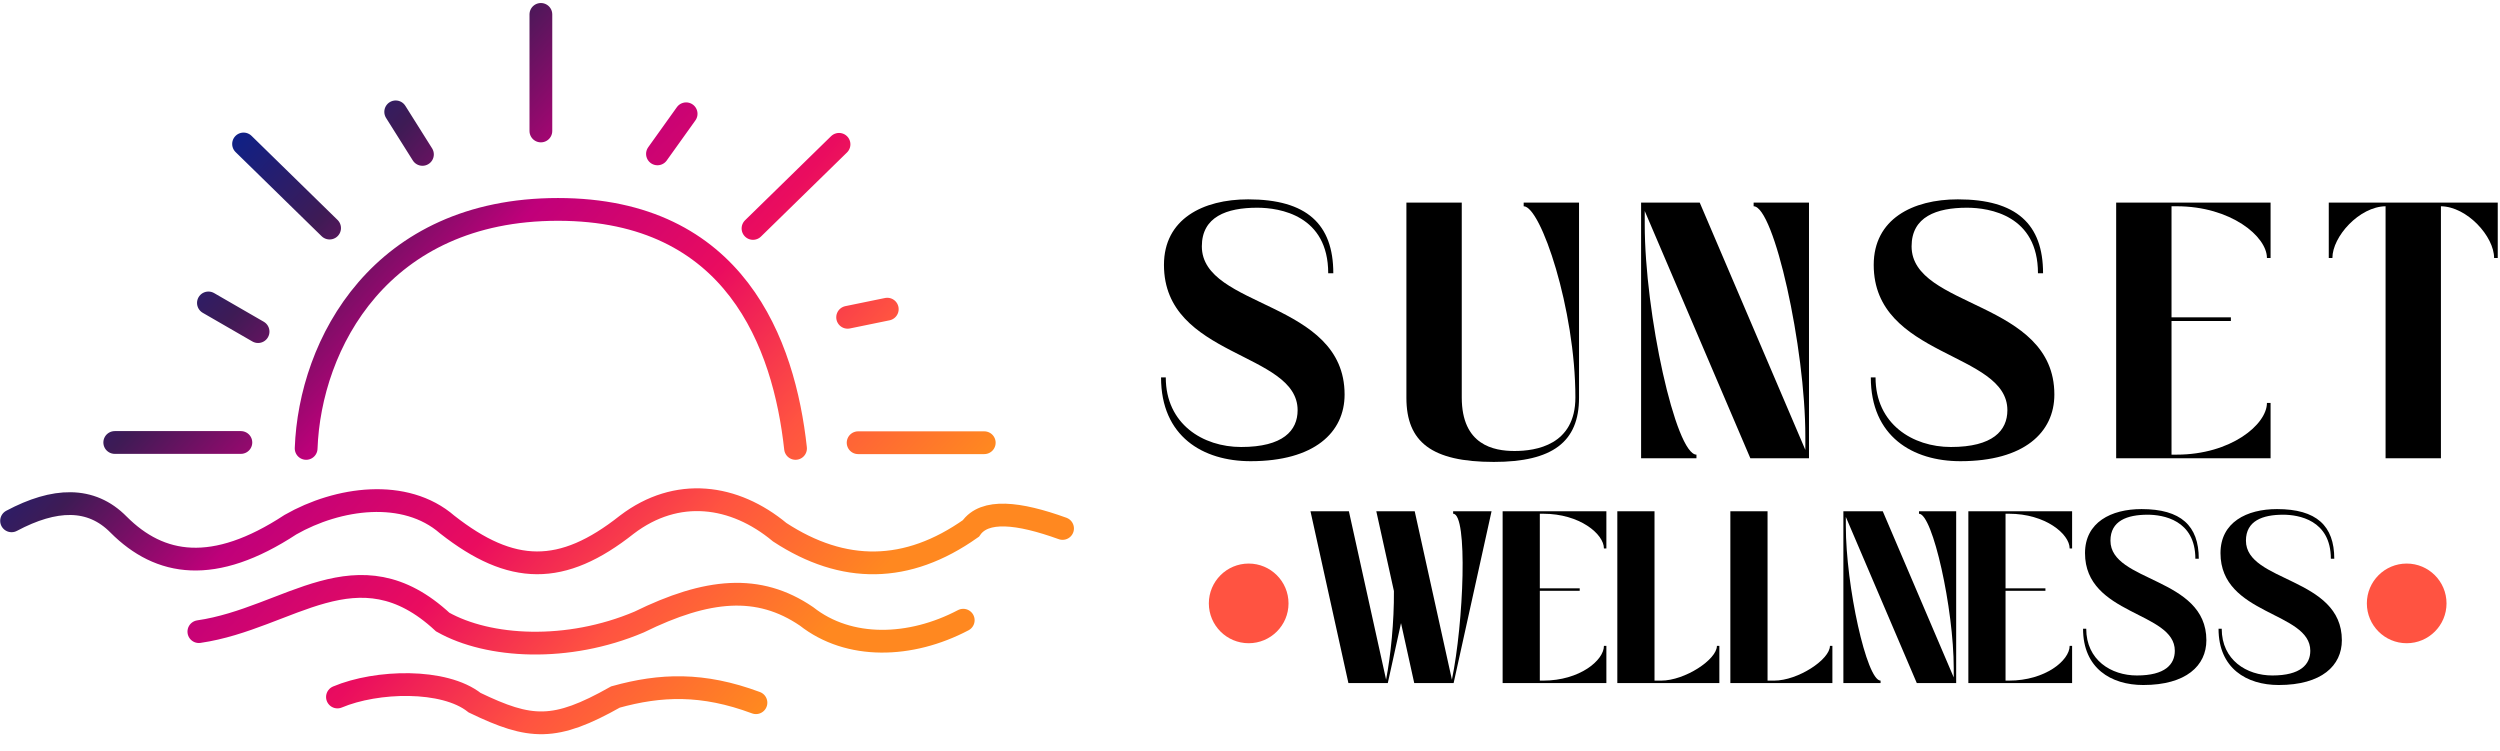 <svg width="253" height="76" viewBox="0 0 253 76" fill="none" xmlns="http://www.w3.org/2000/svg">
<path d="M126.565 46.673C121.736 46.673 117.498 44.167 117.498 38.196H117.977C117.977 42.914 121.736 45.236 125.606 45.236C129.845 45.236 131.319 43.577 131.319 41.513C131.319 35.579 117.793 36.206 117.793 26.808C117.793 22.164 121.736 20.174 126.307 20.174C132.24 20.174 134.931 22.68 134.931 27.655H134.415C134.415 21.795 129.513 21.021 127.228 21.021C124.132 21.021 121.626 21.943 121.626 24.928C121.626 31.23 136.073 30.383 136.073 39.928C136.073 43.761 133.014 46.673 126.565 46.673Z" fill="black"/>
<path d="M142.328 40.26V20.505H147.93V40.223C147.93 45.051 151.174 45.641 153.275 45.641C155.412 45.641 159.43 45.051 159.43 40.223C159.43 31.304 155.928 20.874 154.196 20.874V20.505H159.798V40.26C159.798 44.72 157.108 46.747 151.174 46.747C144.871 46.747 142.328 44.72 142.328 40.26Z" fill="black"/>
<path d="M177.136 46.378L166.447 21.353V22.717C166.447 31.71 169.58 46.01 171.681 46.01V46.378H166.079V20.505H172.013L182.701 45.531V44.167C182.701 35.174 179.531 20.874 177.467 20.874V20.505H183.07V46.378H177.136Z" fill="black"/>
<path d="M198.392 46.673C193.564 46.673 189.326 44.167 189.326 38.196H189.805C189.805 42.914 193.564 45.236 197.434 45.236C201.672 45.236 203.147 43.577 203.147 41.513C203.147 35.579 189.62 36.206 189.62 26.808C189.62 22.164 193.564 20.174 198.134 20.174C204.068 20.174 206.758 22.68 206.758 27.655H206.242C206.242 21.795 201.341 21.021 199.056 21.021C195.96 21.021 193.453 21.943 193.453 24.928C193.453 31.23 207.901 30.383 207.901 39.928C207.901 43.761 204.842 46.673 198.392 46.673Z" fill="black"/>
<path d="M214.156 46.378V20.505H229.783V26.107H229.414C229.414 23.933 225.766 20.874 220.274 20.874H219.758V32.115H225.766V32.483H219.758V46.01H220.274C225.766 46.01 229.414 42.951 229.414 40.776H229.783V46.378H214.156Z" fill="black"/>
<path d="M241.42 46.378V20.874C238.766 20.911 236.039 23.933 236.039 26.107H235.671V20.505H252.772V26.107H252.403C252.403 23.933 249.676 20.911 247.022 20.874V46.378H241.42Z" fill="black"/>
<path d="M136.459 69.125L132.621 51.742H136.508L140.272 68.779C140.743 66.327 141.089 62.91 141.065 59.815L139.282 51.742H143.169L146.933 68.779C148.122 63.034 148.568 51.99 147.057 51.99V51.742H150.945L147.107 69.125H143.12L141.783 63.059L140.446 69.125H136.459Z" fill="black"/>
<path d="M152.066 69.125V51.742H162.565V55.506H162.318C162.318 54.045 159.866 51.99 156.177 51.99H155.83V59.542H159.866V59.79H155.83V68.878H156.177C159.866 68.878 162.318 66.822 162.318 65.361H162.565V69.125H152.066Z" fill="black"/>
<path d="M163.673 69.125V51.742H167.437V68.878H168.106C170.508 68.878 173.752 66.748 173.752 65.361H173.999V69.125H163.673Z" fill="black"/>
<path d="M175.112 69.125V51.742H178.876V68.878H179.544C181.946 68.878 185.19 66.748 185.19 65.361H185.438V69.125H175.112Z" fill="black"/>
<path d="M193.979 69.125L186.798 52.312V53.228C186.798 59.27 188.902 68.878 190.314 68.878V69.125H186.55V51.742H190.537L197.718 68.556V67.64C197.718 61.597 195.588 51.99 194.202 51.99V51.742H197.965V69.125H193.979Z" fill="black"/>
<path d="M199.197 69.125V51.742H209.697V55.506H209.449C209.449 54.045 206.997 51.99 203.308 51.99H202.961V59.542H206.997V59.79H202.961V68.878H203.308C206.997 68.878 209.449 66.822 209.449 65.361H209.697V69.125H199.197Z" fill="black"/>
<path d="M216.896 69.323C213.652 69.323 210.805 67.64 210.805 63.628H211.127C211.127 66.798 213.652 68.358 216.253 68.358C219.1 68.358 220.091 67.243 220.091 65.857C220.091 61.87 211.003 62.291 211.003 55.976C211.003 52.856 213.652 51.519 216.723 51.519C220.71 51.519 222.517 53.203 222.517 56.546H222.171C222.171 52.609 218.877 52.089 217.342 52.089C215.262 52.089 213.578 52.708 213.578 54.714C213.578 58.948 223.285 58.378 223.285 64.792C223.285 67.367 221.23 69.323 216.896 69.323Z" fill="black"/>
<path d="M230.608 69.323C227.364 69.323 224.516 67.64 224.516 63.628H224.838C224.838 66.798 227.364 68.358 229.964 68.358C232.812 68.358 233.802 67.243 233.802 65.857C233.802 61.87 224.714 62.291 224.714 55.976C224.714 52.856 227.364 51.519 230.434 51.519C234.421 51.519 236.229 53.203 236.229 56.546H235.882C235.882 52.609 232.589 52.089 231.053 52.089C228.973 52.089 227.289 52.708 227.289 54.714C227.289 58.948 236.996 58.378 236.996 64.792C236.996 67.367 234.941 69.323 230.608 69.323Z" fill="black"/>
<path d="M130.398 61.063C130.398 63.289 128.593 65.094 126.367 65.094C124.14 65.094 122.335 63.289 122.335 61.063C122.335 58.837 124.14 57.032 126.367 57.032C128.593 57.032 130.398 58.837 130.398 61.063Z" fill="#FF5341"/>
<path d="M247.588 61.063C247.588 63.289 245.784 65.094 243.557 65.094C241.331 65.094 239.526 63.289 239.526 61.063C239.526 58.837 241.331 57.032 243.557 57.032C245.784 57.032 247.588 58.837 247.588 61.063Z" fill="#FF5341"/>
<path d="M1.171 52.707C5.515 50.396 9.203 50.246 12.001 53.09C16.176 57.272 21.617 58.2 29.402 53.09C34.194 50.357 40.992 49.376 45.264 53.09C51.776 58.194 56.86 58.304 63.444 53.09C68.502 49.246 74.307 50.038 78.91 53.863C85.358 58.077 91.805 58.038 98.252 53.48C99.635 51.486 103.051 51.863 107.531 53.48M20.124 63.921C29.279 62.59 36.155 54.934 44.803 62.953C49.446 65.57 57.445 66.012 64.671 62.953C71.586 59.558 76.767 59.071 81.618 62.375C85.916 65.758 92.15 65.57 97.48 62.765M34.15 70.536C38.117 68.867 44.944 68.666 48.035 71.113C53.684 73.834 56.126 74.01 62.288 70.536C66.846 69.27 71.101 69.1 76.503 71.113M54.737 1.458V13.255M84.91 14.606L76.203 23.118M24.648 14.569L33.355 23.082M69.437 11.515L66.535 15.573M40.044 11.32L42.752 15.625M21.091 30.657L26.117 33.559M11.612 44.779H24.377M86.842 44.803H99.607M85.78 32.111L89.793 31.287M30.982 45.379C31.366 34.821 38.498 21.192 56.465 21.192C74.432 21.192 79.356 34.821 80.508 45.379" stroke="url(#paint0_linear_1_394)" stroke-width="2.304" stroke-linecap="round"/>
<defs>
<linearGradient id="paint0_linear_1_394" x1="19.551" y1="12.95" x2="81.619" y2="68.462" gradientUnits="userSpaceOnUse">
<stop stop-color="#002296"/>
<stop offset="0.188" stop-color="#3E1B55"/>
<stop offset="0.373" stop-color="#C0007A"/>
<stop offset="0.593" stop-color="#EA0C5F"/>
<stop offset="0.783" stop-color="#FF5341"/>
<stop offset="0.983" stop-color="#FF8820"/>
</linearGradient>
</defs>
</svg>
